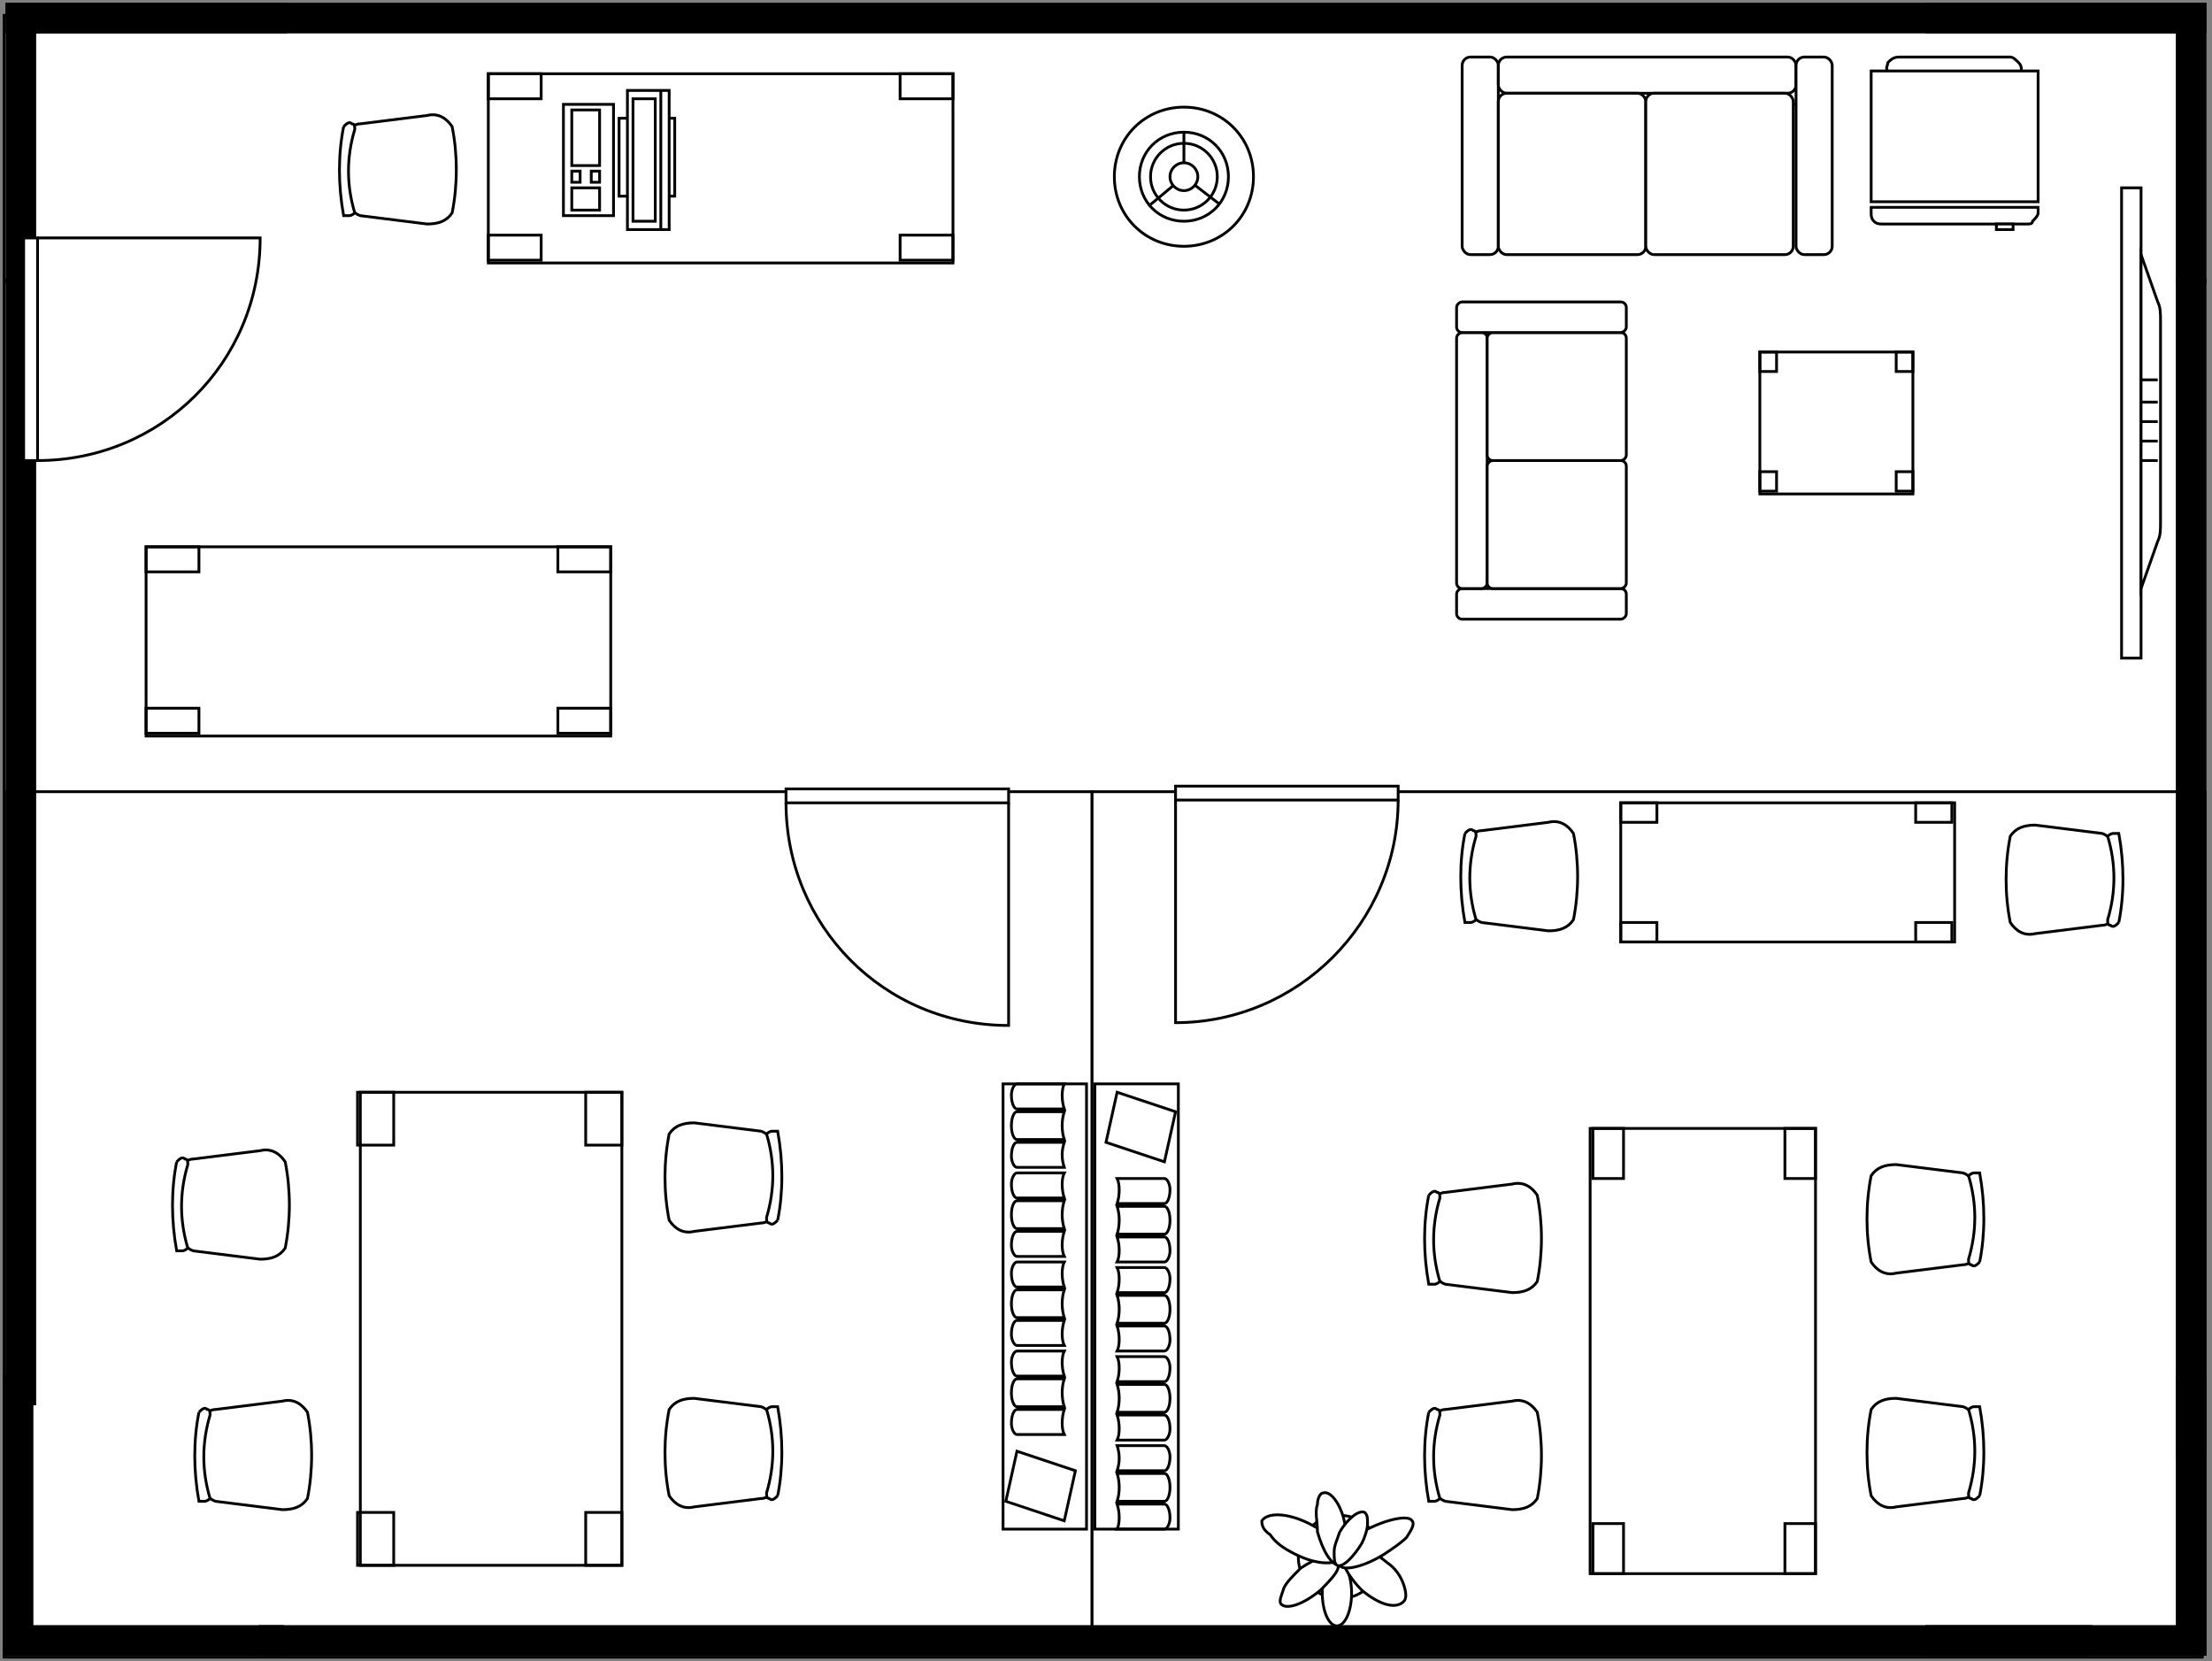 <svg xmlns="http://www.w3.org/2000/svg" xmlns:xlink="http://www.w3.org/1999/xlink" width="795px" height="597px" version="1.1"><rect width="100%" height="100%" fill="#808080" stroke="none"/><defs/><g transform="translate(0.5,0.5)"><rect x="1" y="5" width="790" height="590" fill="#ffffff" stroke="#000000" pointer-events="none"/><rect x="2" y="284" width="390" height="310" fill="#ffffff" stroke="#000000" pointer-events="none"/><rect x="392" y="284" width="400" height="310" fill="#ffffff" stroke="#000000" pointer-events="none"/><rect x="2" y="1" width="790" height="10" fill="#000000" stroke="#000000" pointer-events="none"/><rect x="93" y="584" width="658" height="10" fill="#000000" stroke="#000000" pointer-events="none"/><path d="M 1 594 L 1 494 L 101 494 L 101 504 L 11 504 L 11 594 Z" fill="#000000" stroke="#000000" stroke-miterlimit="10" transform="rotate(270,51,544)" pointer-events="none"/><path d="M 692 594 L 692 494 L 792 494 L 792 504 L 702 504 L 702 594 Z" fill="#000000" stroke="#000000" stroke-miterlimit="10" transform="rotate(180,742,544)" pointer-events="none"/><path d="M 692 101 L 692 1 L 792 1 L 792 11 L 702 11 L 702 101 Z" fill="#000000" stroke="#000000" stroke-miterlimit="10" transform="rotate(90,742,51)" pointer-events="none"/><rect x="575" y="307" width="423" height="10" fill="#000000" stroke="#000000" transform="rotate(90,787,312)" pointer-events="none"/><path d="M 2 101 L 2 1 L 102 1 L 102 11 L 12 11 L 12 101 Z" fill="#000000" stroke="#000000" stroke-miterlimit="10" pointer-events="none"/><rect x="-195" y="297" width="404" height="10" fill="#000000" stroke="#000000" transform="rotate(90,7,302)" pointer-events="none"/><rect x="282" y="283" width="80" height="5" fill="#ffffff" stroke="#000000" pointer-events="none"/><path d="M 282 288 C 282 332 317 368 362 368 L 362 288" fill="none" stroke="#000000" stroke-miterlimit="10" pointer-events="none"/><rect x="422" y="282" width="80" height="5" fill="#ffffff" stroke="#000000" pointer-events="none"/><path d="M 502 287 C 502 331 466 367 422 367 L 422 287" fill="none" stroke="#000000" stroke-miterlimit="10" pointer-events="none"/><rect x="10" y="83" width="80" height="5" fill="#ffffff" stroke="#000000" transform="rotate(-90,50,125)" pointer-events="none"/><path d="M 10 88 C 10 132 45 168 90 168 L 90 88" fill="none" stroke="#000000" stroke-miterlimit="10" transform="rotate(-90,50,125)" pointer-events="none"/><rect x="534" y="28" width="115" height="9" fill="#ffffff" stroke="#000000" pointer-events="none"/><rect x="525" y="20" width="13" height="71" rx="3" ry="3" fill="#ffffff" stroke="#000000" pointer-events="none"/><rect x="538" y="20" width="107" height="13" rx="3" ry="3" fill="#ffffff" stroke="#000000" pointer-events="none"/><rect x="538" y="33" width="53" height="58" rx="3" ry="3" fill="#ffffff" stroke="#000000" pointer-events="none"/><rect x="591" y="33" width="53" height="58" rx="3" ry="3" fill="#ffffff" stroke="#000000" pointer-events="none"/><rect x="645" y="20" width="13" height="71" rx="3" ry="3" fill="#ffffff" stroke="#000000" pointer-events="none"/><ellipse cx="481" cy="559" rx="14.892" ry="14.962" fill="#ffffff" stroke="#000000" pointer-events="none"/><ellipse cx="480" cy="572" rx="5.262" ry="11.77" fill="#ffffff" stroke="#000000" pointer-events="none"/><path d="M 480 559 C 481 560 481 562 480 564 C 479 566 476 569 474 571 C 468 576 462 578 460 576 C 459 575 460 573 461 570 C 462 568 464 566 467 563 C 473 559 479 557 480 559 Z" fill="#ffffff" stroke="#000000" stroke-miterlimit="10" pointer-events="none"/><path d="M 453 546 C 455 543 462 543 470 547 C 474 549 477 551 479 553 C 482 556 482 558 482 559 C 480 562 473 562 465 558 C 461 556 458 554 456 551 C 453 549 453 547 453 546 Z" fill="#ffffff" stroke="#000000" stroke-miterlimit="10" pointer-events="none"/><path d="M 483 556 C 486 554 492 556 498 561 C 501 563 503 566 504 569 C 505 572 505 574 504 575 C 501 578 495 576 489 571 C 486 568 484 565 483 563 C 482 560 482 558 483 556 Z" fill="#ffffff" stroke="#000000" stroke-miterlimit="10" pointer-events="none"/><path d="M 507 546 C 508 547 507 549 505 552 C 503 554 500 556 497 558 C 489 563 482 564 481 562 C 480 560 481 558 483 556 C 485 554 488 551 491 549 C 499 545 506 544 507 546 Z" fill="#ffffff" stroke="#000000" stroke-miterlimit="10" pointer-events="none"/><path d="M 475 536 C 478 535 482 541 483 548 C 484 551 484 554 484 557 C 483 560 482 561 481 562 C 478 562 475 557 473 550 C 473 546 472 543 473 540 C 473 538 474 536 475 536 Z" fill="#ffffff" stroke="#000000" stroke-miterlimit="10" pointer-events="none"/><path d="M 490 543 C 491 544 491 545 491 547 C 491 549 490 552 489 554 C 486 559 482 563 480 562 C 479 561 479 560 479 557 C 479 555 480 553 481 550 C 484 545 488 542 490 543 Z" fill="#ffffff" stroke="#000000" stroke-miterlimit="10" pointer-events="none"/><rect x="532" y="445" width="160" height="81" fill="#ffffff" stroke="#000000" transform="rotate(90,612,485)" pointer-events="none"/><rect x="532" y="445" width="18" height="11" fill="none" stroke="#000000" transform="rotate(90,612,485)" pointer-events="none"/><rect x="532" y="514" width="18" height="11" fill="none" stroke="#000000" transform="rotate(90,612,485)" pointer-events="none"/><rect x="674" y="445" width="18" height="11" fill="none" stroke="#000000" transform="rotate(90,612,485)" pointer-events="none"/><rect x="674" y="514" width="18" height="11" fill="none" stroke="#000000" transform="rotate(90,612,485)" pointer-events="none"/><rect x="582" y="288" width="120" height="50" fill="#ffffff" stroke="#000000" pointer-events="none"/><rect x="582" y="288" width="13" height="7" fill="none" stroke="#000000" pointer-events="none"/><rect x="582" y="331" width="13" height="7" fill="none" stroke="#000000" pointer-events="none"/><rect x="688" y="288" width="13" height="7" fill="none" stroke="#000000" pointer-events="none"/><rect x="688" y="331" width="13" height="7" fill="none" stroke="#000000" pointer-events="none"/><rect x="632" y="126" width="55" height="51" fill="#ffffff" stroke="#000000" pointer-events="none"/><rect x="632" y="126" width="6" height="7" fill="none" stroke="#000000" pointer-events="none"/><rect x="632" y="169" width="6" height="7" fill="none" stroke="#000000" pointer-events="none"/><rect x="681" y="126" width="6" height="7" fill="none" stroke="#000000" pointer-events="none"/><rect x="681" y="169" width="6" height="7" fill="none" stroke="#000000" pointer-events="none"/><rect x="503" y="142" width="100" height="8" fill="#ffffff" stroke="#000000" transform="rotate(-90,553,165)" pointer-events="none"/><rect x="496" y="135" width="11" height="61" rx="2" ry="2" fill="#ffffff" stroke="#000000" transform="rotate(-90,553,165)" pointer-events="none"/><rect x="507" y="135" width="92" height="11" rx="2" ry="2" fill="#ffffff" stroke="#000000" transform="rotate(-90,553,165)" pointer-events="none"/><rect x="507" y="146" width="46" height="50" rx="2" ry="2" fill="#ffffff" stroke="#000000" transform="rotate(-90,553,165)" pointer-events="none"/><rect x="553" y="146" width="46" height="50" rx="2" ry="2" fill="#ffffff" stroke="#000000" transform="rotate(-90,553,165)" pointer-events="none"/><rect x="599" y="135" width="11" height="61" rx="2" ry="2" fill="#ffffff" stroke="#000000" transform="rotate(-90,553,165)" pointer-events="none"/><path d="M 732 74 L 732 76 C 732 77 731 78 730 79 C 730 80 729 80 728 80 L 676 80 C 675 80 674 80 673 79 C 672 78 672 77 672 76 L 672 74 Z" fill="#ffffff" stroke="#000000" stroke-miterlimit="10" pointer-events="none"/><rect x="672" y="25" width="60" height="47" fill="#ffffff" stroke="#000000" pointer-events="none"/><path d="M 678 25 C 677 24 678 23 678 22 C 679 21 680 20 682 20 L 722 20 C 723 20 724 21 725 22 C 726 23 726 24 726 25" fill="none" stroke="#000000" stroke-miterlimit="10" pointer-events="none"/><rect x="717" y="80" width="6" height="2" fill="#ffffff" stroke="#000000" pointer-events="none"/><rect x="685" y="151" width="169" height="7" fill="#ffffff" stroke="#000000" transform="rotate(90,769,151)" pointer-events="none"/><path d="M 709 151 L 726 145 C 728 144 730 144 733 144 L 805 144 C 808 144 810 144 812 145 L 829 151 Z" fill="#ffffff" stroke="#000000" stroke-miterlimit="10" transform="rotate(90,769,151)" pointer-events="none"/><path d="M 754 145 L 754 151 M 762 145 L 762 151 M 769 145 L 769 151 M 783 145 L 783 151 M 776 145 L 776 151" fill="none" stroke="#000000" stroke-miterlimit="10" transform="rotate(90,769,151)" pointer-events="none"/><rect x="328" y="454" width="160" height="30" fill="#ffffff" stroke="#000000" transform="rotate(-90,408,469)" pointer-events="none"/><path d="M 328 479 C 328 480 330 481 332 481 C 335 481 337 480 337 479 L 337 462 C 334 463 330 463 328 462 Z M 338 479 C 338 480 340 481 343 481 C 346 481 348 480 348 479 L 348 462 C 345 463 341 463 338 462 Z M 349 479 C 349 480 351 481 354 481 C 356 481 358 480 358 479 L 358 462 C 355 463 352 463 349 462 Z M 360 479 C 360 480 362 481 364 481 C 367 481 369 480 369 479 L 369 462 C 366 463 362 463 360 462 Z M 370 479 C 370 480 372 481 375 481 C 378 481 380 480 380 479 L 380 462 C 377 463 373 463 370 462 Z M 381 479 C 381 480 383 481 386 481 C 388 481 390 480 390 479 L 390 462 C 388 463 384 463 381 462 Z M 392 479 C 392 480 394 481 396 481 C 399 481 401 480 401 479 L 401 462 C 398 463 394 463 392 462 Z M 402 479 C 402 480 404 481 407 481 C 410 481 412 480 412 479 L 412 462 C 409 463 405 463 402 462 Z M 413 479 C 413 480 415 481 418 481 C 420 481 422 480 422 479 L 422 462 C 420 463 416 463 413 462 Z M 424 479 C 424 480 426 481 428 481 C 431 481 433 480 433 479 L 433 462 C 430 463 426 463 424 462 Z M 434 479 C 434 480 436 481 439 481 C 442 481 444 480 444 479 L 444 462 C 441 463 437 463 434 462 Z M 445 479 C 445 480 447 481 450 481 C 452 481 454 480 454 479 L 454 462 C 452 463 448 463 445 462 Z M 467 458 L 460 479 L 478 483 L 485 462 L 467 458 Z" fill="none" stroke="#000000" stroke-miterlimit="10" transform="rotate(-90,408,469)" pointer-events="none"/><rect x="295" y="454" width="160" height="30" fill="#ffffff" stroke="#000000" transform="rotate(90,375,469)" pointer-events="none"/><path d="M 295 479 C 295 480 297 481 299 481 C 302 481 304 480 304 479 L 304 462 C 301 463 297 463 295 462 Z M 305 479 C 305 480 307 481 310 481 C 313 481 315 480 315 479 L 315 462 C 312 463 308 463 305 462 Z M 316 479 C 316 480 318 481 321 481 C 323 481 325 480 325 479 L 325 462 C 322 463 319 463 316 462 Z M 327 479 C 327 480 329 481 331 481 C 334 481 336 480 336 479 L 336 462 C 333 463 329 463 327 462 Z M 337 479 C 337 480 339 481 342 481 C 345 481 347 480 347 479 L 347 462 C 344 463 340 463 337 462 Z M 348 479 C 348 480 350 481 353 481 C 355 481 357 480 357 479 L 357 462 C 355 463 351 463 348 462 Z M 359 479 C 359 480 361 481 363 481 C 366 481 368 480 368 479 L 368 462 C 365 463 361 463 359 462 Z M 369 479 C 369 480 371 481 374 481 C 377 481 379 480 379 479 L 379 462 C 376 463 372 463 369 462 Z M 380 479 C 380 480 382 481 385 481 C 387 481 389 480 389 479 L 389 462 C 387 463 383 463 380 462 Z M 391 479 C 391 480 393 481 395 481 C 398 481 400 480 400 479 L 400 462 C 397 463 393 463 391 462 Z M 401 479 C 401 480 403 481 406 481 C 409 481 411 480 411 479 L 411 462 C 408 463 404 463 401 462 Z M 412 479 C 412 480 414 481 417 481 C 419 481 421 480 421 479 L 421 462 C 419 463 415 463 412 462 Z M 434 458 L 427 479 L 445 483 L 452 462 L 434 458 Z" fill="none" stroke="#000000" stroke-miterlimit="10" transform="rotate(90,375,469)" pointer-events="none"/><rect x="90" y="429" width="170" height="94" fill="#ffffff" stroke="#000000" transform="rotate(90,175,477)" pointer-events="none"/><rect x="90" y="429" width="19" height="13" fill="none" stroke="#000000" transform="rotate(90,175,477)" pointer-events="none"/><rect x="90" y="511" width="19" height="13" fill="none" stroke="#000000" transform="rotate(90,175,477)" pointer-events="none"/><rect x="241" y="429" width="19" height="13" fill="none" stroke="#000000" transform="rotate(90,175,477)" pointer-events="none"/><rect x="241" y="511" width="19" height="13" fill="none" stroke="#000000" transform="rotate(90,175,477)" pointer-events="none"/><path d="M 98 419 L 101 443 C 102 447 100 450 97 452 C 87 454 76 454 66 452 C 63 450 62 447 62 443 L 65 419 C 66 416 69 414 72 414 L 91 414 C 95 414 98 416 98 419 Z" fill="#ffffff" stroke="#000000" stroke-miterlimit="10" transform="rotate(-90,82,432)" pointer-events="none"/><path d="M 97 413 C 98 414 99 415 98 416 C 98 417 97 417 96 417 C 86 414 76 414 66 417 C 66 417 65 416 65 415 C 65 415 65 414 65 413 C 76 411 87 411 97 413" fill="#ffffff" stroke="#000000" stroke-miterlimit="10" transform="rotate(-90,82,432)" pointer-events="none"/><path d="M 106 509 L 109 533 C 110 537 108 540 105 542 C 95 544 84 544 74 542 C 71 540 70 537 70 533 L 73 509 C 74 506 77 504 80 504 L 99 504 C 103 504 106 506 106 509 Z" fill="#ffffff" stroke="#000000" stroke-miterlimit="10" transform="rotate(-90,90,522)" pointer-events="none"/><path d="M 105 503 C 106 504 107 505 106 506 C 106 507 105 507 104 507 C 94 504 84 504 74 507 C 74 507 73 506 73 505 C 73 505 73 504 73 503 C 84 501 95 501 105 503" fill="#ffffff" stroke="#000000" stroke-miterlimit="10" transform="rotate(-90,90,522)" pointer-events="none"/><path d="M 276 509 L 279 533 C 280 537 278 540 275 542 C 265 544 254 544 244 542 C 241 540 240 537 240 533 L 243 509 C 244 506 247 504 250 504 L 269 504 C 273 504 276 506 276 509 Z" fill="#ffffff" stroke="#000000" stroke-miterlimit="10" transform="rotate(90,260,522)" pointer-events="none"/><path d="M 275 503 C 276 504 277 505 276 506 C 276 507 275 507 274 507 C 264 504 254 504 244 507 C 244 507 243 506 243 505 C 243 505 243 504 243 503 C 254 501 265 501 275 503" fill="#ffffff" stroke="#000000" stroke-miterlimit="10" transform="rotate(90,260,522)" pointer-events="none"/><path d="M 276 410 L 279 434 C 280 438 278 441 275 443 C 265 445 254 445 244 443 C 241 441 240 438 240 434 L 243 410 C 244 407 247 405 250 405 L 269 405 C 273 405 276 407 276 410 Z" fill="#ffffff" stroke="#000000" stroke-miterlimit="10" transform="rotate(90,260,423)" pointer-events="none"/><path d="M 275 404 C 276 405 277 406 276 407 C 276 408 275 408 274 408 C 264 405 254 405 244 408 C 244 408 243 407 243 406 C 243 406 243 405 243 404 C 254 402 265 402 275 404" fill="#ffffff" stroke="#000000" stroke-miterlimit="10" transform="rotate(90,260,423)" pointer-events="none"/><path d="M 708 425 L 711 449 C 712 453 710 456 707 458 C 697 460 686 460 676 458 C 673 456 672 453 672 449 L 675 425 C 676 422 679 420 682 420 L 701 420 C 705 420 708 422 708 425 Z" fill="#ffffff" stroke="#000000" stroke-miterlimit="10" transform="rotate(90,692,438)" pointer-events="none"/><path d="M 707 419 C 708 420 709 421 708 422 C 708 423 707 423 706 423 C 696 420 686 420 676 423 C 676 423 675 422 675 421 C 675 421 675 420 675 419 C 686 417 697 417 707 419" fill="#ffffff" stroke="#000000" stroke-miterlimit="10" transform="rotate(90,692,438)" pointer-events="none"/><path d="M 758 303 L 761 327 C 762 331 760 334 757 336 C 747 338 736 338 726 336 C 723 334 722 331 722 327 L 725 303 C 726 300 729 298 732 298 L 751 298 C 755 298 758 300 758 303 Z" fill="#ffffff" stroke="#000000" stroke-miterlimit="10" transform="rotate(90,742,316)" pointer-events="none"/><path d="M 757 297 C 758 298 759 299 758 300 C 758 301 757 301 756 301 C 746 298 736 298 726 301 C 726 301 725 300 725 299 C 725 299 725 298 725 297 C 736 295 747 295 757 297" fill="#ffffff" stroke="#000000" stroke-miterlimit="10" transform="rotate(90,742,316)" pointer-events="none"/><path d="M 708 509 L 711 533 C 712 537 710 540 707 542 C 697 544 686 544 676 542 C 673 540 672 537 672 533 L 675 509 C 676 506 679 504 682 504 L 701 504 C 705 504 708 506 708 509 Z" fill="#ffffff" stroke="#000000" stroke-miterlimit="10" transform="rotate(90,692,522)" pointer-events="none"/><path d="M 707 503 C 708 504 709 505 708 506 C 708 507 707 507 706 507 C 696 504 686 504 676 507 C 676 507 675 506 675 505 C 675 505 675 504 675 503 C 686 501 697 501 707 503" fill="#ffffff" stroke="#000000" stroke-miterlimit="10" transform="rotate(90,692,522)" pointer-events="none"/><path d="M 561 301 L 564 325 C 565 329 563 332 560 334 C 550 336 539 336 529 334 C 526 332 525 329 525 325 L 528 301 C 529 298 532 296 535 296 L 554 296 C 558 296 561 298 561 301 Z" fill="#ffffff" stroke="#000000" stroke-miterlimit="10" transform="rotate(-90,545,314)" pointer-events="none"/><path d="M 560 295 C 561 296 562 297 561 298 C 561 299 560 299 559 299 C 549 296 539 296 529 299 C 529 299 528 298 528 297 C 528 297 528 296 528 295 C 539 293 550 293 560 295" fill="#ffffff" stroke="#000000" stroke-miterlimit="10" transform="rotate(-90,545,314)" pointer-events="none"/><path d="M 548 431 L 551 455 C 552 459 550 462 547 464 C 537 466 526 466 516 464 C 513 462 512 459 512 455 L 515 431 C 516 428 519 426 522 426 L 541 426 C 545 426 548 428 548 431 Z" fill="#ffffff" stroke="#000000" stroke-miterlimit="10" transform="rotate(-90,532,444)" pointer-events="none"/><path d="M 547 425 C 548 426 549 427 548 428 C 548 429 547 429 546 429 C 536 426 526 426 516 429 C 516 429 515 428 515 427 C 515 427 515 426 515 425 C 526 423 537 423 547 425" fill="#ffffff" stroke="#000000" stroke-miterlimit="10" transform="rotate(-90,532,444)" pointer-events="none"/><path d="M 548 509 L 551 533 C 552 537 550 540 547 542 C 537 544 526 544 516 542 C 513 540 512 537 512 533 L 515 509 C 516 506 519 504 522 504 L 541 504 C 545 504 548 506 548 509 Z" fill="#ffffff" stroke="#000000" stroke-miterlimit="10" transform="rotate(-90,532,522)" pointer-events="none"/><path d="M 547 503 C 548 504 549 505 548 506 C 548 507 547 507 546 507 C 536 504 526 504 516 507 C 516 507 515 506 515 505 C 515 505 515 504 515 503 C 526 501 537 501 547 503" fill="#ffffff" stroke="#000000" stroke-miterlimit="10" transform="rotate(-90,532,522)" pointer-events="none"/><rect x="175" y="26" width="167" height="68" fill="#ffffff" stroke="#000000" pointer-events="none"/><rect x="175" y="26" width="19" height="9" fill="none" stroke="#000000" pointer-events="none"/><rect x="175" y="84" width="19" height="9" fill="none" stroke="#000000" pointer-events="none"/><rect x="323" y="26" width="19" height="9" fill="none" stroke="#000000" pointer-events="none"/><rect x="323" y="84" width="19" height="9" fill="none" stroke="#000000" pointer-events="none"/><rect x="52" y="196" width="167" height="68" fill="#ffffff" stroke="#000000" pointer-events="none"/><rect x="52" y="196" width="19" height="9" fill="none" stroke="#000000" pointer-events="none"/><rect x="52" y="254" width="19" height="9" fill="none" stroke="#000000" pointer-events="none"/><rect x="200" y="196" width="19" height="9" fill="none" stroke="#000000" pointer-events="none"/><rect x="200" y="254" width="19" height="9" fill="none" stroke="#000000" pointer-events="none"/><path d="M 425 38 C 411 38 400 49 400 63 C 400 77 411 88 425 88 C 439 88 450 77 450 63 C 450 49 439 38 425 38 Z M 425 47 C 434 47 441 54 441 63 C 441 72 434 79 425 79 C 416 79 409 72 409 63 C 409 54 416 47 425 47 Z" fill="#ffffff" stroke="#000000" stroke-miterlimit="10" pointer-events="none"/><path d="M 425 47 L 425 63 M 425 63 L 413 73 M 425 63 L 438 73" fill="none" stroke="#000000" stroke-miterlimit="10" pointer-events="none"/><ellipse cx="425" cy="63" rx="5" ry="5" fill="#ffffff" stroke="#000000" pointer-events="none"/><ellipse cx="425" cy="63" rx="12" ry="12" fill="none" stroke="#000000" pointer-events="none"/><rect x="202" y="59" width="40" height="18" fill="#ffffff" stroke="#000000" transform="rotate(90,222,57)" pointer-events="none"/><rect x="207" y="37" width="28" height="20" fill="#ffffff" stroke="#000000" transform="rotate(90,222,57)" pointer-events="none"/><rect x="197" y="39" width="50" height="15" fill="#ffffff" stroke="#000000" transform="rotate(90,222,57)" pointer-events="none"/><rect x="204" y="64" width="20" height="10" fill="none" stroke="#000000" transform="rotate(90,222,57)" pointer-events="none"/><rect x="232" y="64" width="8" height="10" fill="none" stroke="#000000" transform="rotate(90,222,57)" pointer-events="none"/><rect x="226" y="71" width="4" height="3" fill="none" stroke="#000000" transform="rotate(90,222,57)" pointer-events="none"/><rect x="226" y="64" width="4" height="3" fill="none" stroke="#000000" transform="rotate(90,222,57)" pointer-events="none"/><path d="M 197 42 L 247 42" fill="none" stroke="#000000" stroke-miterlimit="10" transform="rotate(90,222,57)" pointer-events="none"/><rect x="200" y="44" width="44" height="8" fill="none" stroke="#000000" transform="rotate(90,222,57)" pointer-events="none"/><path d="M 158 47 L 161 71 C 162 75 160 78 157 80 C 147 82 136 82 126 80 C 123 78 122 75 122 71 L 125 47 C 126 44 129 42 132 42 L 151 42 C 155 42 158 44 158 47 Z" fill="#ffffff" stroke="#000000" stroke-miterlimit="10" transform="rotate(-90,142,60)" pointer-events="none"/><path d="M 157 41 C 158 42 159 43 158 44 C 158 45 157 45 156 45 C 146 42 136 42 126 45 C 126 45 125 44 125 43 C 125 43 125 42 125 41 C 136 39 147 39 157 41" fill="#ffffff" stroke="#000000" stroke-miterlimit="10" transform="rotate(-90,142,60)" pointer-events="none"/></g></svg>